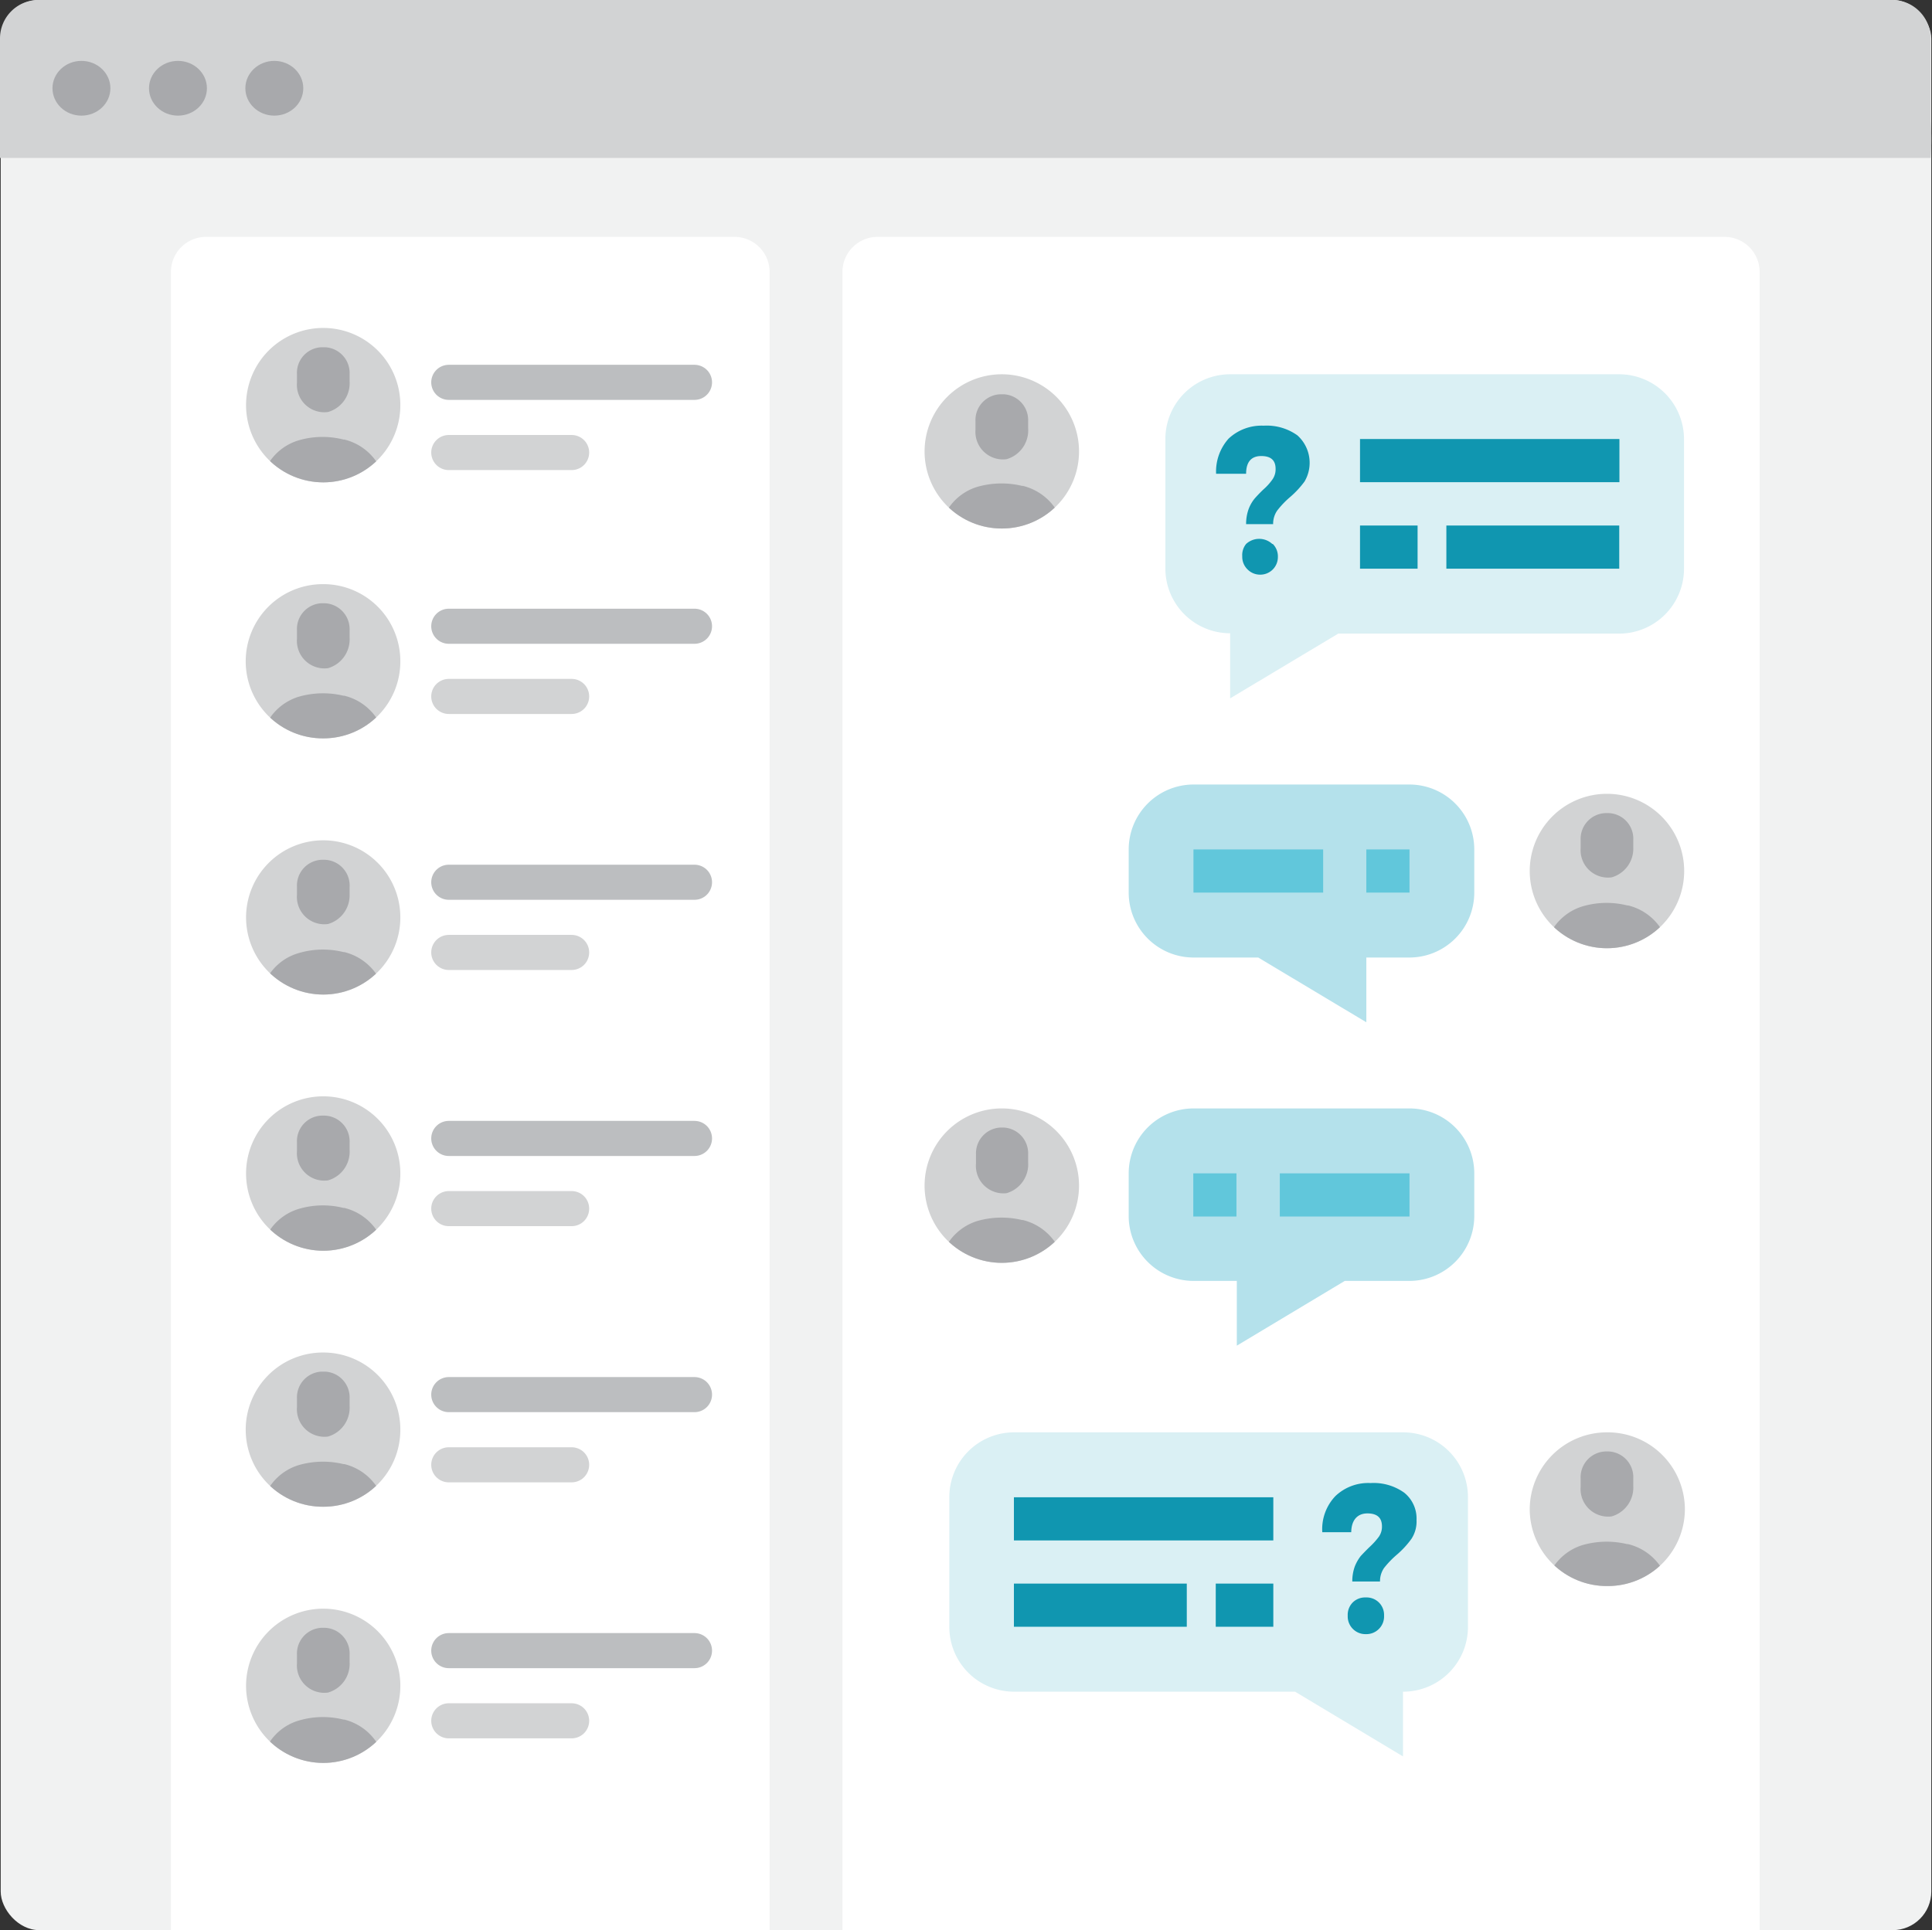 <svg id="Layer_1" data-name="Layer 1" xmlns="http://www.w3.org/2000/svg" xmlns:xlink="http://www.w3.org/1999/xlink" viewBox="0 0 110.08 110"><rect x="0" y="0" width="110.08" height="110" fill="#333333" stroke="none"/><defs><style>.cls-1{fill:#d2d3d4;}.cls-2{fill:#f1f2f2;}.cls-3{fill:#a8a9ac;}.cls-4{fill:#fff;}.cls-5{clip-path:url(#clip-path);}.cls-6,.cls-7{fill:none;stroke-linecap:round;stroke-miterlimit:10;stroke-width:2px;}.cls-6{stroke:#bcbec0;}.cls-7{stroke:#d2d3d4;}.cls-8{clip-path:url(#clip-path-2);}.cls-9{clip-path:url(#clip-path-3);}.cls-10{clip-path:url(#clip-path-4);}.cls-11{clip-path:url(#clip-path-5);}.cls-12{clip-path:url(#clip-path-6);}.cls-13{fill:#b4e1eb;}.cls-14{fill:#61c7db;}.cls-15{fill:#daf0f4;}.cls-16{fill:#1096b0;}.cls-17{clip-path:url(#clip-path-7);}.cls-18{clip-path:url(#clip-path-8);}.cls-19{clip-path:url(#clip-path-9);}.cls-20{clip-path:url(#clip-path-10);}</style><clipPath id="clip-path"><path id="Mask" class="cls-1" d="M18.42,33.29h0a4.39,4.39,0,0,1,4.39,4.4h0a4.38,4.38,0,0,1-4.39,4.39h0A4.39,4.39,0,0,1,14,37.69h0A4.4,4.4,0,0,1,18.42,33.29Z"/></clipPath><clipPath id="clip-path-2"><path id="Mask-2" data-name="Mask" class="cls-1" d="M18.42,47.89h0a4.39,4.39,0,0,1,4.39,4.39h0a4.39,4.39,0,0,1-4.39,4.4h0a4.4,4.4,0,0,1-4.4-4.4h0A4.4,4.4,0,0,1,18.42,47.89Z"/></clipPath><clipPath id="clip-path-3"><path id="Mask-3" data-name="Mask" class="cls-1" d="M18.42,62.48h0a4.39,4.39,0,0,1,4.39,4.4h0a4.39,4.39,0,0,1-4.39,4.4h0a4.4,4.4,0,0,1-4.4-4.4h0A4.4,4.4,0,0,1,18.42,62.48Z"/></clipPath><clipPath id="clip-path-4"><path id="Mask-4" data-name="Mask" class="cls-1" d="M18.42,77.08h0a4.39,4.39,0,0,1,4.39,4.4h0a4.38,4.38,0,0,1-4.39,4.39h0A4.39,4.39,0,0,1,14,81.48h0A4.4,4.4,0,0,1,18.42,77.08Z"/></clipPath><clipPath id="clip-path-5"><path id="Mask-5" data-name="Mask" class="cls-1" d="M18.42,91.68h0a4.39,4.39,0,0,1,4.39,4.39h0a4.39,4.39,0,0,1-4.39,4.4h0a4.4,4.4,0,0,1-4.4-4.4h0A4.4,4.4,0,0,1,18.42,91.68Z"/></clipPath><clipPath id="clip-path-6"><path id="Mask-6" data-name="Mask" class="cls-1" d="M18.42,18.69h0a4.39,4.39,0,0,1,4.39,4.4h0a4.39,4.39,0,0,1-4.39,4.4h0a4.4,4.4,0,0,1-4.4-4.4h0A4.4,4.4,0,0,1,18.42,18.69Z"/></clipPath><clipPath id="clip-path-7"><path id="Mask-7" data-name="Mask" class="cls-1" d="M57.08,21.33h0a4.4,4.4,0,0,1,4.4,4.4h0a4.39,4.39,0,0,1-4.4,4.39h0a4.39,4.39,0,0,1-4.4-4.39h0A4.4,4.4,0,0,1,57.08,21.33Z"/></clipPath><clipPath id="clip-path-8"><path id="Mask-8" data-name="Mask" class="cls-1" d="M91.56,45.24h0a4.4,4.4,0,0,1,4.4,4.4h0a4.4,4.4,0,0,1-4.4,4.4h0a4.4,4.4,0,0,1-4.4-4.4h0A4.4,4.4,0,0,1,91.56,45.24Z"/></clipPath><clipPath id="clip-path-9"><path id="Mask-9" data-name="Mask" class="cls-1" d="M91.56,81.63h0A4.4,4.4,0,0,1,96,86h0a4.39,4.39,0,0,1-4.4,4.39h0A4.39,4.39,0,0,1,87.16,86h0A4.4,4.4,0,0,1,91.56,81.63Z"/></clipPath><clipPath id="clip-path-10"><path id="Mask-10" data-name="Mask" class="cls-1" d="M57.08,63.17h0a4.4,4.4,0,0,1,4.4,4.4h0a4.4,4.4,0,0,1-4.4,4.4h0a4.4,4.4,0,0,1-4.4-4.4h0A4.4,4.4,0,0,1,57.08,63.17Z"/></clipPath></defs><title>marketing - screen - blueArtboard 77@1x</title><rect id="Background" class="cls-2" x="0.04" width="110" height="110" rx="2.2" ry="2.2"/><g id="Top_bar" data-name="Top bar"><path id="Background-2" data-name="Background" class="cls-1" d="M2.24,0h105.6A2.19,2.19,0,0,1,110,2.2V6.88A13.82,13.82,0,0,1,110,9H0A13.36,13.36,0,0,1,0,6.88V2.2A2.19,2.19,0,0,1,2.24,0Z"/><ellipse id="Oval" class="cls-3" cx="15.63" cy="5.03" rx="1.65" ry="1.56"/><ellipse id="Oval-2" data-name="Oval" class="cls-3" cx="10.14" cy="5.03" rx="1.65" ry="1.56"/><ellipse id="Oval-3" data-name="Oval" class="cls-3" cx="4.64" cy="5.03" rx="1.65" ry="1.56"/></g><path class="cls-4" d="M50,13.5H98.26a2,2,0,0,1,2,2V110a0,0,0,0,1,0,0H48a0,0,0,0,1,0,0V15.5A2,2,0,0,1,50,13.5Z"/><path class="cls-4" d="M11.74,13.5H41.85a2,2,0,0,1,2,2V110a0,0,0,0,1,0,0H9.74a0,0,0,0,1,0,0V15.5A2,2,0,0,1,11.74,13.5Z"/><g id="Icon"><path id="Mask-11" data-name="Mask" class="cls-1" d="M18.42,33.29h0a4.39,4.39,0,0,1,4.39,4.4h0a4.38,4.38,0,0,1-4.39,4.39h0A4.39,4.39,0,0,1,14,37.69h0A4.4,4.4,0,0,1,18.42,33.29Z"/><g class="cls-5"><path class="cls-3" d="M21.12,42.38a.67.67,0,0,0,.63-.91,3.1,3.1,0,0,0-2.13-1.82l-.05,0a5,5,0,0,0-2.56.06,3.07,3.07,0,0,0-1.92,1.74h0a.67.67,0,0,0,.62.94Z"/><path class="cls-3" d="M19.92,36.35v-.43a1.48,1.48,0,0,0-1.4-1.54h-.21a1.47,1.47,0,0,0-1.39,1.54v.49a1.57,1.57,0,0,0,1.77,1.67A1.71,1.71,0,0,0,19.92,36.35Z"/></g></g><line class="cls-6" x1="25.57" y1="35.69" x2="39.57" y2="35.69"/><line class="cls-7" x1="25.57" y1="39.69" x2="32.57" y2="39.69"/><g id="Icon-2" data-name="Icon"><path id="Mask-12" data-name="Mask" class="cls-1" d="M18.42,47.89h0a4.39,4.39,0,0,1,4.39,4.39h0a4.39,4.39,0,0,1-4.39,4.4h0a4.4,4.4,0,0,1-4.4-4.4h0A4.4,4.4,0,0,1,18.42,47.89Z"/><g class="cls-8"><path class="cls-3" d="M21.12,57a.67.67,0,0,0,.63-.92,3.12,3.12,0,0,0-2.13-1.82h-.05a4.84,4.84,0,0,0-2.56.06A3,3,0,0,0,15.09,56h0a.67.67,0,0,0,.62.94Z"/><path class="cls-3" d="M19.92,51v-.44A1.47,1.47,0,0,0,18.52,49h-.21a1.47,1.47,0,0,0-1.39,1.53V51a1.56,1.56,0,0,0,1.77,1.66A1.7,1.7,0,0,0,19.92,51Z"/></g></g><line class="cls-6" x1="25.57" y1="50.28" x2="39.57" y2="50.28"/><line class="cls-7" x1="25.57" y1="54.28" x2="32.57" y2="54.28"/><g id="Icon-3" data-name="Icon"><path id="Mask-13" data-name="Mask" class="cls-1" d="M18.42,62.48h0a4.39,4.39,0,0,1,4.39,4.4h0a4.39,4.39,0,0,1-4.39,4.4h0a4.4,4.4,0,0,1-4.4-4.4h0A4.4,4.4,0,0,1,18.42,62.48Z"/><g class="cls-9"><path class="cls-3" d="M21.12,71.58a.67.67,0,0,0,.63-.92,3.1,3.1,0,0,0-2.13-1.82h-.05a4.84,4.84,0,0,0-2.56.06,3.05,3.05,0,0,0-1.92,1.73h0a.68.68,0,0,0,.62,1Z"/><path class="cls-3" d="M19.92,65.54v-.43a1.47,1.47,0,0,0-1.4-1.53h-.21a1.46,1.46,0,0,0-1.39,1.53v.5a1.56,1.56,0,0,0,1.77,1.66A1.7,1.7,0,0,0,19.92,65.54Z"/></g></g><line class="cls-6" x1="25.57" y1="64.88" x2="39.57" y2="64.88"/><line class="cls-7" x1="25.57" y1="68.88" x2="32.57" y2="68.88"/><g id="Icon-4" data-name="Icon"><path id="Mask-14" data-name="Mask" class="cls-1" d="M18.42,77.08h0a4.39,4.39,0,0,1,4.39,4.4h0a4.38,4.38,0,0,1-4.39,4.39h0A4.39,4.39,0,0,1,14,81.48h0A4.4,4.4,0,0,1,18.42,77.08Z"/><g class="cls-10"><path class="cls-3" d="M21.12,86.17a.67.67,0,0,0,.63-.91,3.1,3.1,0,0,0-2.13-1.82l-.05,0a5,5,0,0,0-2.56.06,3.07,3.07,0,0,0-1.92,1.74h0a.67.67,0,0,0,.62.94Z"/><path class="cls-3" d="M19.92,80.14V79.7a1.47,1.47,0,0,0-1.4-1.53h-.21a1.47,1.47,0,0,0-1.39,1.53v.5a1.57,1.57,0,0,0,1.77,1.67A1.71,1.71,0,0,0,19.92,80.14Z"/></g></g><line class="cls-6" x1="25.57" y1="79.48" x2="39.57" y2="79.48"/><line class="cls-7" x1="25.57" y1="83.48" x2="32.57" y2="83.48"/><g id="Icon-5" data-name="Icon"><path id="Mask-15" data-name="Mask" class="cls-1" d="M18.42,91.68h0a4.39,4.39,0,0,1,4.39,4.39h0a4.39,4.39,0,0,1-4.39,4.4h0a4.4,4.4,0,0,1-4.4-4.4h0A4.4,4.4,0,0,1,18.42,91.68Z"/><g class="cls-11"><path class="cls-3" d="M21.12,100.77a.67.67,0,0,0,.63-.92A3.12,3.12,0,0,0,19.62,98h-.05a4.84,4.84,0,0,0-2.56.06,3,3,0,0,0-1.92,1.74h0a.67.67,0,0,0,.62.94Z"/><path class="cls-3" d="M19.92,94.74V94.3a1.47,1.47,0,0,0-1.4-1.53h-.21a1.47,1.47,0,0,0-1.39,1.53v.5a1.56,1.56,0,0,0,1.77,1.66A1.7,1.7,0,0,0,19.92,94.74Z"/></g></g><line class="cls-6" x1="25.57" y1="94.07" x2="39.57" y2="94.07"/><line class="cls-7" x1="25.57" y1="98.07" x2="32.57" y2="98.07"/><g id="Icon-6" data-name="Icon"><path id="Mask-16" data-name="Mask" class="cls-1" d="M18.42,18.69h0a4.39,4.39,0,0,1,4.39,4.4h0a4.39,4.39,0,0,1-4.39,4.4h0a4.4,4.4,0,0,1-4.4-4.4h0A4.4,4.4,0,0,1,18.42,18.69Z"/><g class="cls-12"><path class="cls-3" d="M21.12,27.79a.67.67,0,0,0,.63-.92,3.1,3.1,0,0,0-2.13-1.82h-.05A4.84,4.84,0,0,0,17,25.1a3.05,3.05,0,0,0-1.92,1.73h0a.68.68,0,0,0,.62.95Z"/><path class="cls-3" d="M19.92,21.75v-.43a1.47,1.47,0,0,0-1.4-1.53h-.21a1.46,1.46,0,0,0-1.39,1.53v.5a1.56,1.56,0,0,0,1.77,1.66A1.7,1.7,0,0,0,19.92,21.75Z"/></g></g><line class="cls-6" x1="25.57" y1="21.79" x2="39.57" y2="21.79"/><line class="cls-7" x1="25.57" y1="25.79" x2="32.57" y2="25.79"/><path class="cls-13" d="M80.31,44.71A3.7,3.7,0,0,1,84,48.41v2.46a3.7,3.7,0,0,1-3.69,3.7H77.85v3.69l-6.16-3.69H68a3.7,3.7,0,0,1-3.69-3.7V48.41A3.7,3.7,0,0,1,68,44.71Z"/><rect class="cls-14" x="68" y="48.41" width="7.39" height="2.46"/><rect class="cls-14" x="77.85" y="48.41" width="2.46" height="2.46"/><path class="cls-13" d="M68,63.17a3.7,3.7,0,0,0-3.69,3.7v2.46A3.7,3.7,0,0,0,68,73h2.47v3.69L76.62,73h3.69A3.7,3.7,0,0,0,84,69.33V66.87a3.7,3.7,0,0,0-3.69-3.7Z"/><rect class="cls-14" x="72.92" y="66.87" width="7.39" height="2.46"/><rect class="cls-14" x="67.99" y="66.87" width="2.46" height="2.46"/><path class="cls-15" d="M92.26,21.33H70.09A3.69,3.69,0,0,0,66.4,25v7.39a3.69,3.69,0,0,0,3.69,3.7h0V39.8l6.16-3.69h16a3.7,3.7,0,0,0,3.7-3.7V25A3.7,3.7,0,0,0,92.26,21.33Z"/><rect class="cls-16" x="77.49" y="25.02" width="14.78" height="2.46"/><rect class="cls-16" x="77.49" y="29.95" width="3.28" height="2.46"/><rect class="cls-16" x="82.41" y="29.95" width="9.85" height="2.46"/><path class="cls-16" d="M70,25a2.74,2.74,0,0,1,2-.74,3,3,0,0,1,1.92.55,2.1,2.1,0,0,1,.41,2.63,5.28,5.28,0,0,1-.85.91,5.12,5.12,0,0,0-.71.75,1.32,1.32,0,0,0-.23.77H71a2.48,2.48,0,0,1,.14-.85,2.14,2.14,0,0,1,.34-.6c.13-.15.3-.33.51-.53a3.16,3.16,0,0,0,.52-.58,1,1,0,0,0,.17-.59c0-.49-.27-.73-.82-.73S71,26.31,71,27H69.29A2.81,2.81,0,0,1,70,25ZM72.52,31a1,1,0,0,1,.29.75,1,1,0,0,1-1,1,1,1,0,0,1-.73-.3,1,1,0,0,1-.3-.75A1,1,0,0,1,71,31a1.1,1.1,0,0,1,1.49,0Z"/><path class="cls-15" d="M57.78,81.63H79.94a3.69,3.69,0,0,1,3.7,3.7v7.38a3.69,3.69,0,0,1-3.7,3.7h0v3.69l-6.15-3.69h-16a3.69,3.69,0,0,1-3.7-3.7V85.33A3.69,3.69,0,0,1,57.78,81.63Z"/><rect class="cls-16" x="57.77" y="85.33" width="14.78" height="2.46"/><rect class="cls-16" x="69.27" y="90.25" width="3.28" height="2.46"/><rect class="cls-16" x="57.77" y="90.25" width="9.85" height="2.46"/><path class="cls-16" d="M76.09,85.26a2.71,2.71,0,0,1,2-.74,3,3,0,0,1,1.92.55,1.89,1.89,0,0,1,.7,1.56,1.8,1.8,0,0,1-.29,1.07,5.17,5.17,0,0,1-.84.91,5.29,5.29,0,0,0-.72.75,1.32,1.32,0,0,0-.23.77H77.05a2.48,2.48,0,0,1,.14-.85,2.42,2.42,0,0,1,.34-.6c.14-.15.31-.33.52-.53a4.13,4.13,0,0,0,.52-.58,1,1,0,0,0,.17-.58c0-.5-.28-.74-.83-.74s-.91.36-.92,1.07H75.34A2.73,2.73,0,0,1,76.09,85.26Zm2.48,6.07a1,1,0,0,1,.29.75,1,1,0,0,1-.29.75,1,1,0,0,1-.75.3,1,1,0,0,1-.74-.3,1,1,0,0,1-.29-.75,1,1,0,0,1,.28-.75,1,1,0,0,1,.75-.29A1,1,0,0,1,78.57,91.33Z"/><g id="Icon-7" data-name="Icon"><path id="Mask-17" data-name="Mask" class="cls-1" d="M57.08,21.33h0a4.4,4.4,0,0,1,4.4,4.4h0a4.39,4.39,0,0,1-4.4,4.39h0a4.39,4.39,0,0,1-4.4-4.39h0A4.4,4.4,0,0,1,57.08,21.33Z"/><g class="cls-17"><path class="cls-3" d="M59.78,30.42a.68.68,0,0,0,.64-.91,3.13,3.13,0,0,0-2.14-1.82l-.05,0a5,5,0,0,0-2.56.06,3.05,3.05,0,0,0-1.91,1.74h0a.67.67,0,0,0,.62.94Z"/><path class="cls-3" d="M58.58,24.39V24a1.47,1.47,0,0,0-1.39-1.53H57A1.47,1.47,0,0,0,55.58,24v.5a1.57,1.57,0,0,0,1.77,1.67A1.71,1.71,0,0,0,58.58,24.39Z"/></g></g><g id="Icon-8" data-name="Icon"><path id="Mask-18" data-name="Mask" class="cls-1" d="M91.56,45.24h0a4.4,4.4,0,0,1,4.4,4.4h0a4.4,4.4,0,0,1-4.4,4.4h0a4.4,4.4,0,0,1-4.4-4.4h0A4.4,4.4,0,0,1,91.56,45.24Z"/><g class="cls-18"><path class="cls-3" d="M94.26,54.34a.68.68,0,0,0,.64-.92,3.11,3.11,0,0,0-2.14-1.82h-.05a4.84,4.84,0,0,0-2.56.06,3.06,3.06,0,0,0-1.91,1.73h0a.68.68,0,0,0,.62,1Z"/><path class="cls-3" d="M93.06,48.3v-.43a1.46,1.46,0,0,0-1.39-1.53h-.21a1.47,1.47,0,0,0-1.4,1.53v.49A1.56,1.56,0,0,0,91.83,50,1.7,1.7,0,0,0,93.06,48.3Z"/></g></g><g id="Icon-9" data-name="Icon"><path id="Mask-19" data-name="Mask" class="cls-1" d="M91.56,81.63h0A4.4,4.4,0,0,1,96,86h0a4.39,4.39,0,0,1-4.4,4.39h0A4.39,4.39,0,0,1,87.16,86h0A4.4,4.4,0,0,1,91.56,81.63Z"/><g class="cls-19"><path class="cls-3" d="M94.26,90.72a.68.68,0,0,0,.64-.91A3.11,3.11,0,0,0,92.76,88l-.05,0a5,5,0,0,0-2.56.06,3.08,3.08,0,0,0-1.91,1.74h0a.67.67,0,0,0,.62.94Z"/><path class="cls-3" d="M93.06,84.69v-.44a1.47,1.47,0,0,0-1.39-1.53h-.21a1.47,1.47,0,0,0-1.4,1.53v.5a1.57,1.57,0,0,0,1.77,1.67A1.71,1.71,0,0,0,93.06,84.69Z"/></g></g><g id="Icon-10" data-name="Icon"><path id="Mask-20" data-name="Mask" class="cls-1" d="M57.08,63.17h0a4.4,4.4,0,0,1,4.4,4.4h0a4.4,4.4,0,0,1-4.4,4.4h0a4.4,4.4,0,0,1-4.4-4.4h0A4.4,4.4,0,0,1,57.08,63.17Z"/><g class="cls-20"><path class="cls-3" d="M59.78,72.26a.68.68,0,0,0,.64-.91,3.13,3.13,0,0,0-2.14-1.82l-.05,0a5,5,0,0,0-2.56.06,3.08,3.08,0,0,0-1.91,1.74h0a.67.67,0,0,0,.62.94Z"/><path class="cls-3" d="M58.58,66.23V65.8a1.47,1.47,0,0,0-1.39-1.54H57a1.47,1.47,0,0,0-1.39,1.54v.49A1.57,1.57,0,0,0,57.35,68,1.71,1.71,0,0,0,58.58,66.23Z"/></g></g></svg>